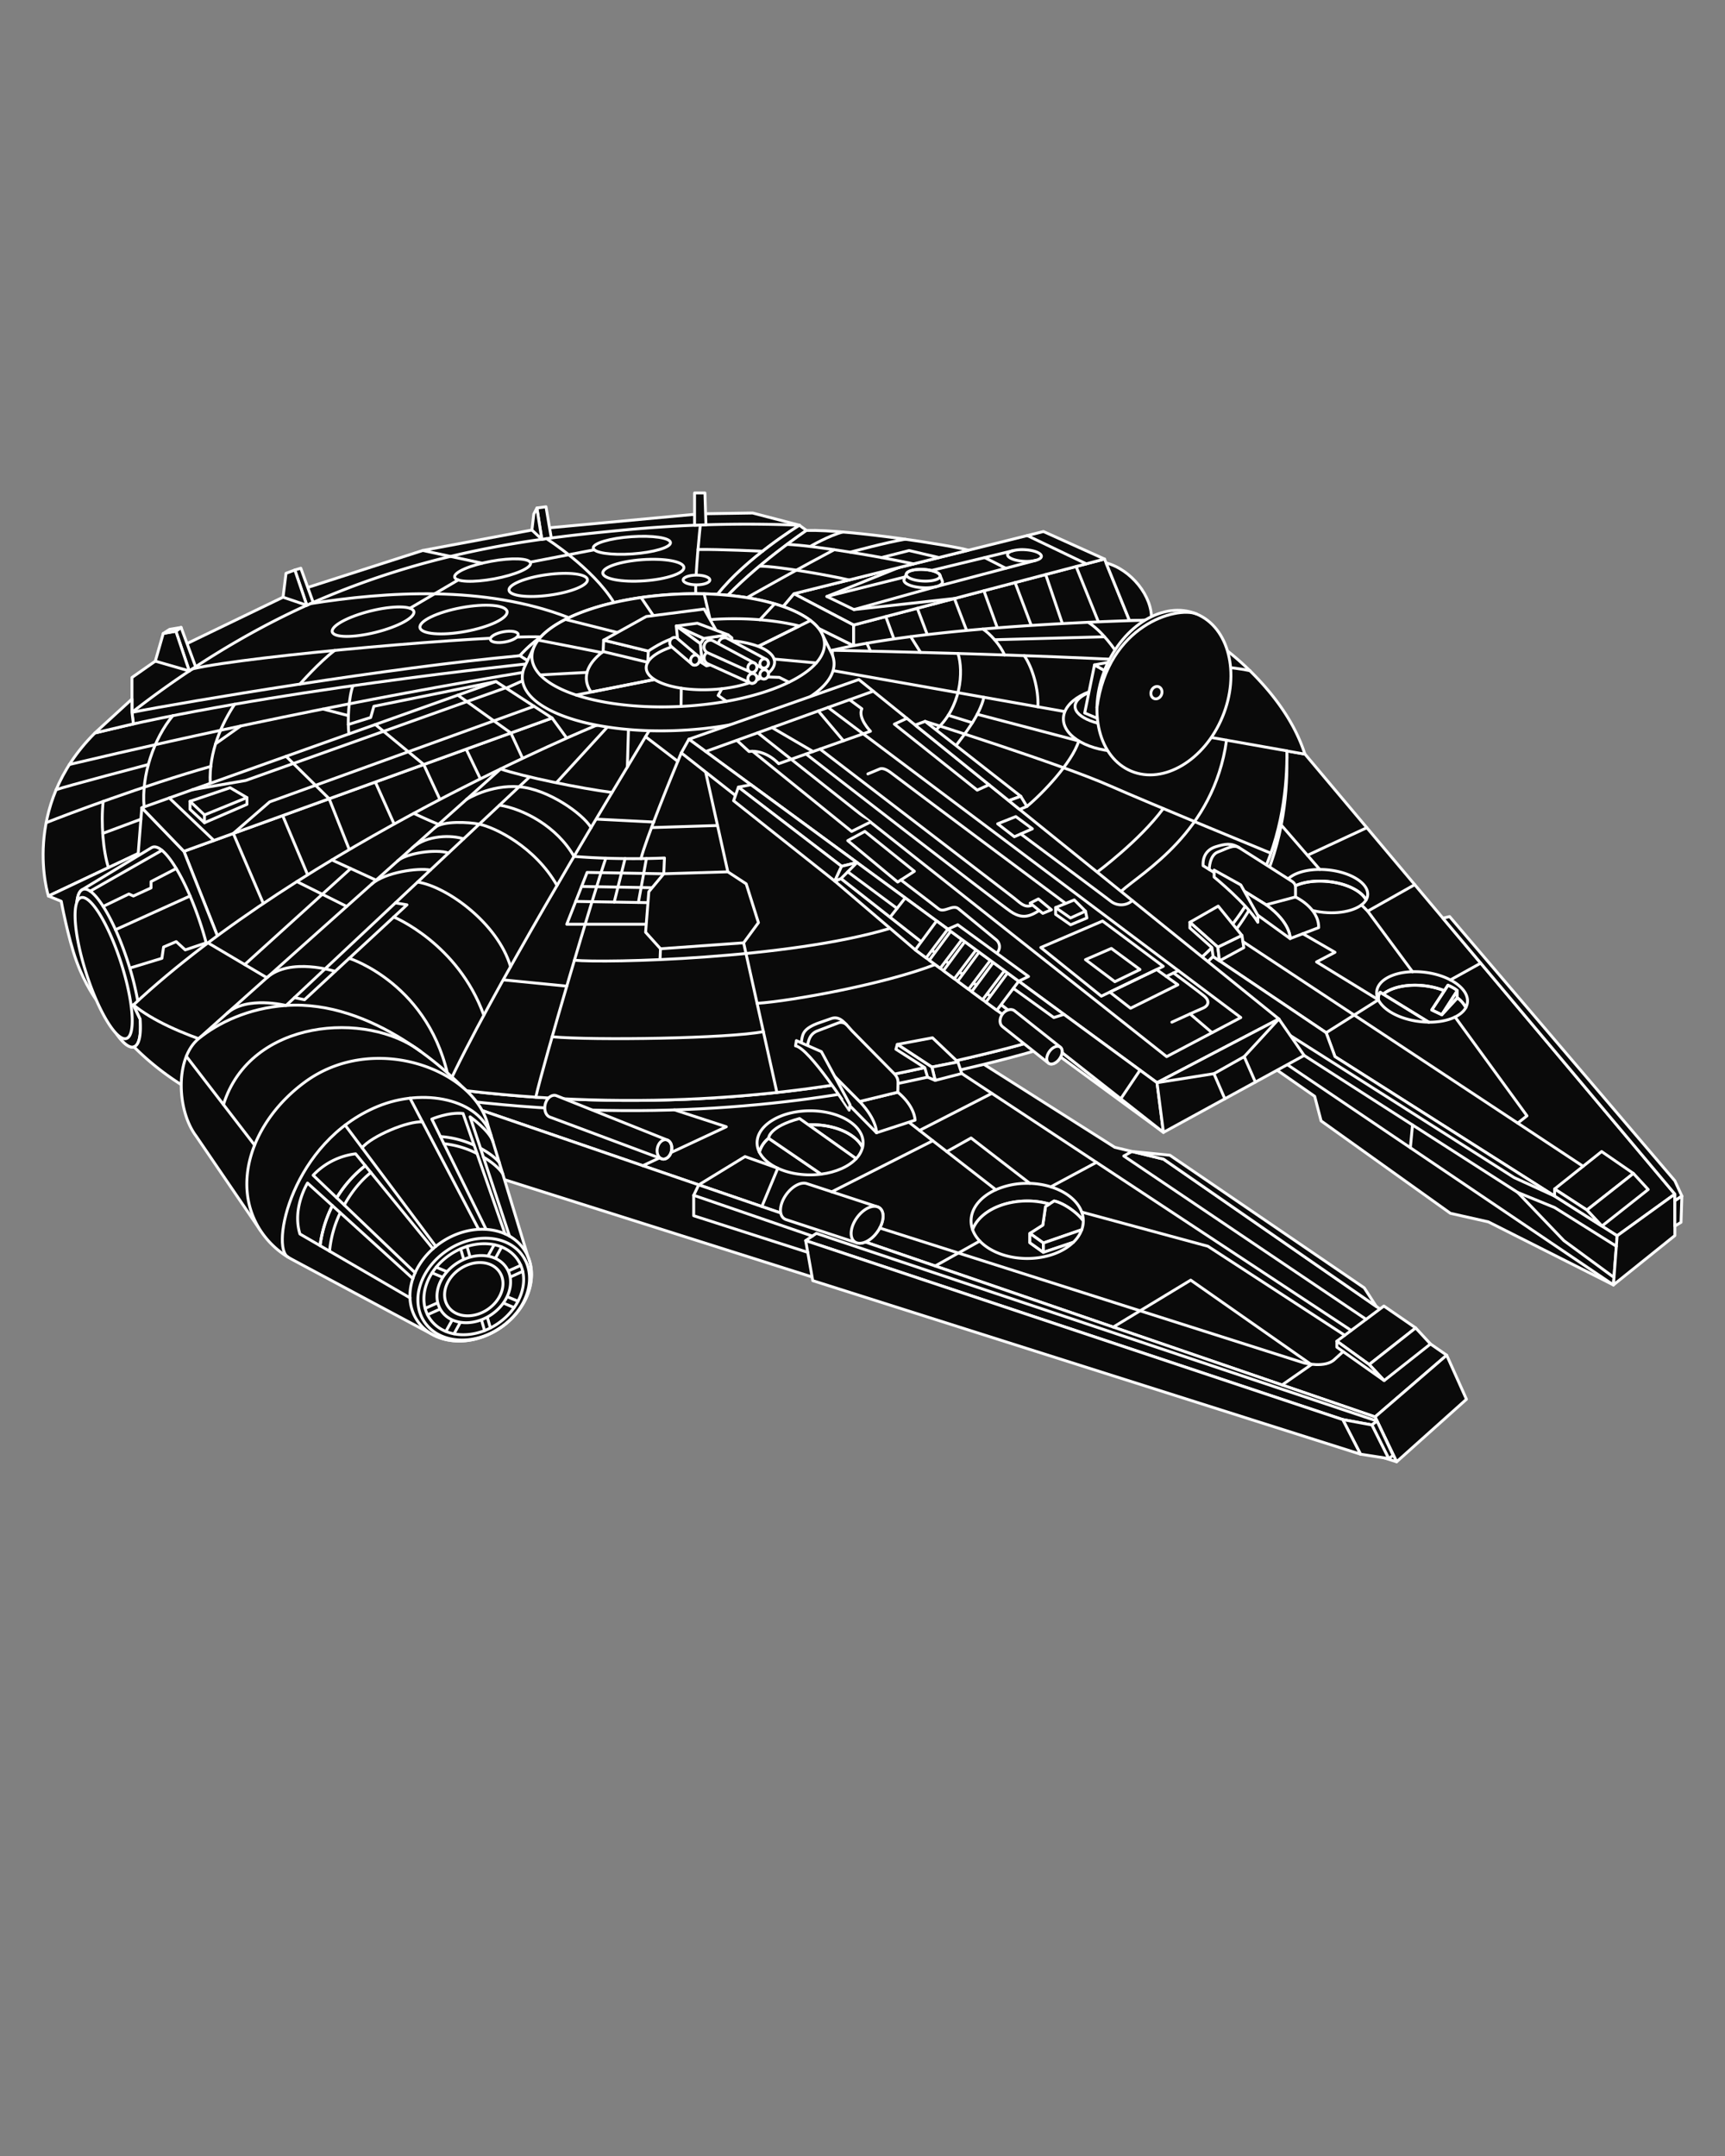 <svg id="Layer_2" data-name="Layer 2" xmlns="http://www.w3.org/2000/svg" viewBox="0 0 1200 1500"><rect x="0" y="0" width="1200" height="1500" fill="#808080" stroke="none"/><defs><style>.cls-1{fill:#0a0a0a;}.cls-1,.cls-2{stroke:#fefefe;stroke-linecap:round;stroke-linejoin:round;stroke-width:2px;}.cls-2{fill:none;}</style></defs><title>Artboard 1 copy 5</title><polygon class="cls-1" points="556.19 365.43 523.57 356.92 487.13 357.48 374.4 367.94 294.1 382.99 204.73 411.71 115.24 454.93 91.81 471.35 91.81 495.6 556.19 365.43"/><path class="cls-1" d="M556.19,365.43h0c-1.13.69-37,22.78-57,48.13,0,0-96.68-3.73-137.47,42.65L91.82,495.6c52.6-41,100.11-65.73,134.25-80,82-34.25,153-41.57,208-46.84A896.39,896.39,0,0,1,556.19,365.43Z"/><path class="cls-1" d="M501.54,419.24,369.92,461.52l-8.27-5.3c40.79-46.38,137.47-42.65,137.47-42.65Z"/><ellipse class="cls-1" cx="259.5" cy="432.54" rx="29.25" ry="7.64" transform="translate(-97.04 75.74) rotate(-14.02)"/><ellipse class="cls-1" cx="322.43" cy="431.06" rx="30.81" ry="8.4" transform="translate(-73.14 65.96) rotate(-10.5)"/><ellipse class="cls-1" cx="381.38" cy="406.94" rx="27.54" ry="7.2" transform="translate(-51.46 55.23) rotate(-7.76)"/><ellipse class="cls-1" cx="446.46" cy="395.76" rx="28.21" ry="7.37" transform="matrix(1, -0.07, 0.07, 1, -26.62, 32.24)"/><ellipse class="cls-1" cx="342.66" cy="396.64" rx="26.86" ry="6.2" transform="translate(-66.53 69.07) rotate(-10.5)"/><ellipse class="cls-1" cx="439.55" cy="379.42" rx="26.93" ry="6" transform="translate(-25.5 31.72) rotate(-4.02)"/><path class="cls-1" d="M561,369.05s-35.69,24-59.48,50.19l-2.42-5.67c20-25.35,55.92-47.44,57-48.13h0Z"/><path class="cls-1" d="M91.82,495.6c36.33-7.18,180.35-31.38,269.83-39.38l8.26,5.3L92.8,503.64Z"/><polygon class="cls-1" points="131.66 466.8 122.35 439.17 125.98 436.52 136.08 463.88 131.66 466.8"/><polygon class="cls-1" points="122.35 439.17 113.57 440.71 108.04 459.98 131.66 466.8 122.35 439.17"/><polygon class="cls-1" points="113.57 440.71 118.03 437.85 125.98 436.52 122.35 439.17 113.57 440.71"/><polygon class="cls-1" points="213.44 421.11 205.09 396.58 209.26 395.33 217.87 419.13 213.44 421.11"/><polygon class="cls-1" points="205.09 396.58 198.96 398.88 196.9 415.49 213.44 421.11 205.09 396.58"/><path class="cls-2" d="M133.82,465.37c39.28-9.15,207.44-23.64,242.41-22.25"/><ellipse class="cls-1" cx="350.79" cy="443.12" rx="9.83" ry="3.59" transform="translate(-74.86 71.33) rotate(-10.5)"/><polygon class="cls-1" points="376.91 375.22 373.49 353.44 379.82 352.58 383.52 374.32 376.91 375.22"/><polygon class="cls-1" points="376.91 375.22 370.03 368.76 371.33 357.62 373.49 353.44 376.91 375.22"/><polygon class="cls-1" points="483.18 365.43 483.18 342.98 490.39 342.98 491.09 365.14 483.18 365.43"/><path class="cls-2" d="M380.16,374.77s32.13,20.3,46.92,44.47"/><path class="cls-2" d="M487.18,365.28s-3.76,35.49-3.16,47.79"/><path class="cls-2" d="M215.82,420c52.63-8.33,121.1-13.1,179.87,9.74"/><ellipse class="cls-1" cx="484.52" cy="403.51" rx="9.27" ry="3.38"/><path class="cls-1" d="M485.57,382.28c14.88-.18,44.91,1.24,44.91,1.24"/><path class="cls-1" d="M232.85,452.51c-10.6,7.93-24.22,23.43-24.22,23.43"/><line class="cls-2" x1="335.42" y1="391.84" x2="294.1" y2="382.99"/><line class="cls-2" x1="285.16" y1="423.2" x2="318.74" y2="403.51"/><line class="cls-2" x1="368.8" y1="391.12" x2="413.35" y2="382.51"/><polygon class="cls-1" points="394.27 513.55 415.65 504.64 372.73 469.5 351.74 478.53 394.27 513.55"/><path class="cls-1" d="M369.91,461.52S180.07,481.13,66,510C13.89,562,33.69,623.39,33.69,623.39l62.45-29.55L372.73,469.5Z"/><path class="cls-1" d="M33.69,623.39l8.92,3.66s4.65,25.36,10.62,41.73c6.11,16.73,13.7,26.76,13.7,26.76L96.74,595l-.6-1.16Z"/><polygon class="cls-1" points="394.27 513.55 384.08 499.56 127.93 592.29 151.23 651.07 394.27 513.55"/><line class="cls-2" x1="162.3" y1="579.85" x2="184.7" y2="632.13"/><line class="cls-2" x1="196.64" y1="567.42" x2="216.36" y2="614.22"/><line class="cls-2" x1="228.98" y1="555.71" x2="245.59" y2="597.68"/><line class="cls-2" x1="261.1" y1="544.08" x2="277.1" y2="579.85"/><line class="cls-2" x1="294.77" y1="531.89" x2="308.7" y2="561.97"/><line class="cls-2" x1="324.29" y1="521.21" x2="336.33" y2="546.33"/><line class="cls-2" x1="355.38" y1="509.95" x2="364.78" y2="530.23"/><polygon class="cls-1" points="127.93 592.29 98.65 561.97 96.14 593.84 135.73 670.45 151.23 651.07 127.93 592.29"/><polygon class="cls-1" points="98.65 561.97 345.02 474.17 384.08 499.56 127.93 592.29 98.65 561.97"/><line class="cls-2" x1="117.76" y1="555.16" x2="148.79" y2="584.74"/><polyline class="cls-2" points="162.3 579.85 187.59 557.9 371.52 491.39"/><polyline class="cls-2" points="351.74 478.53 170.85 543.03 133.82 549.43"/><line class="cls-2" x1="228.98" y1="555.71" x2="199.01" y2="526.2"/><line class="cls-2" x1="294.77" y1="531.89" x2="261.1" y2="504.07"/><line class="cls-2" x1="355.38" y1="509.95" x2="318.47" y2="483.63"/><polygon class="cls-2" points="132.2 557.51 160.08 548.04 171.79 554.93 142.24 566.98 132.2 557.51"/><polyline class="cls-2" points="142.24 566.98 142.24 572.4 132.2 563.08 132.2 557.51"/><polyline class="cls-2" points="171.79 554.93 171.79 559.62 142.24 572.4"/><path class="cls-1" d="M144.73,707.88l-.23.09L93.39,728.25a1.11,1.11,0,0,1-.21.08c-7.43,2.4-21.37-20.18-31.15-50.45-9.44-29.19-11.55-54.85-5-58.8l48.37-29.31a4.71,4.71,0,0,1,.82-.38c8-2.58,23.11,21.85,33.69,54.6C150.36,676.41,152.49,704.8,144.73,707.88Z"/><path class="cls-1" d="M93.39,728.27a1.29,1.29,0,0,0-.21.07c-7.43,2.4-21.37-20.19-31.15-50.46-9.44-29.19-11.55-54.85-5-58.8a2.89,2.89,0,0,1,.76-.34c7.41-2.4,21.36,20.18,31.14,50.45a200.85,200.85,0,0,1,7.69,31.94l-3.79-2,4.66,9.73c0,.4.05.77.08,1.14C98.17,720.09,96.85,726.89,93.39,728.27Z"/><path class="cls-1" d="M97.46,708.9l-4.66-9.73,3.79,2C97,703.87,97.28,706.48,97.46,708.9Z"/><path class="cls-1" d="M138.18,722.63l-12.1,32a188.81,188.81,0,0,1-32.9-26.31,1.29,1.29,0,0,1,.21-.07c3.46-1.38,4.78-8.18,4.15-18.23l-.08-1.14-4.66-9.73,3.79,2Z"/><line class="cls-2" x1="80.34" y1="646.84" x2="132.2" y2="623.39"/><polyline class="cls-2" points="71.76 630.63 89.64 621.99 92.8 623.39 105.06 617.75 105.06 613.36 122.59 604.27"/><line class="cls-2" x1="62.71" y1="620.03" x2="112.63" y2="591.61"/><polyline class="cls-1" points="90.26 673.54 112.63 666.73 113.8 658.86 122.59 655.12 128.86 660.88 143.43 655.96"/><path class="cls-1" d="M84.13,669.65c8.66,26.8,10.42,50.27,4,52.81l-.19.07c-6.63,2.15-19.1-18-27.85-45.11-8.43-26.1-10.32-49-4.49-52.57a3.39,3.39,0,0,1,.67-.31C62.92,622.4,75.39,642.59,84.13,669.65Z"/><path class="cls-2" d="M371.68,466.51c-121.35,19.78-237.86,45.08-323.4,65.38"/><path class="cls-2" d="M163.26,489.94c-8.52,12.76-18.11,32.84-17,55.05"/><path class="cls-2" d="M245.59,477.05c-2.81,6.5-4.12,24.91-2.81,33.55"/><path class="cls-2" d="M120.24,497.9c-13.13,15.76-22,41.5-20,63.48"/><path class="cls-2" d="M146.65,533.23C101.31,546,44.86,567.2,32.12,572.4"/><path class="cls-2" d="M71.76,557.57c-1.64,14.83,0,34.72,3.7,46.06"/><path class="cls-2" d="M103.23,531.89s-58.42,15.39-64.17,17.54"/><polygon class="cls-1" points="92.8 503.64 91.81 495.6 91.81 486.34 66.03 509.95 92.8 503.64"/><line class="cls-2" x1="242.35" y1="497.9" x2="224.66" y2="493.3"/><line class="cls-2" x1="167.4" y1="505.11" x2="149.98" y2="517.46"/><polyline class="cls-2" points="345.02 474.17 260.09 491.39 257.86 499.2 242.27 504.07"/><line class="cls-2" x1="98.02" y1="569.95" x2="71.46" y2="579.85"/><polygon class="cls-1" points="593.79 449.24 579.05 456 542.99 424.07 593.79 449.24"/><polygon class="cls-1" points="768.36 388.94 785.75 431.78 593.79 449.24 593.79 434.85 768.36 388.94"/><polygon class="cls-1" points="768.36 388.94 725.89 369.8 552.28 413.07 593.79 434.85 768.36 388.94"/><polygon class="cls-1" points="593.79 434.85 593.79 449.24 542.99 424.07 552.28 413.07 593.79 434.85"/><line class="cls-2" x1="714.61" y1="372.61" x2="755.67" y2="392.28"/><path class="cls-2" d="M724.44,387.09c-.06,1.16-1.56,2.14-3.9,2.76a27.09,27.09,0,0,1-8.08.66c-6.49-.33-11.67-2.41-11.55-4.64.06-1.22,1.69-2.23,4.2-2.84a28,28,0,0,1,7.77-.59C719.38,382.78,724.55,384.86,724.44,387.09Z"/><polyline class="cls-2" points="705.11 383.03 633.63 400.39 575.23 414.99"/><line class="cls-2" x1="720.54" y1="389.85" x2="651.2" y2="408.16"/><path class="cls-1" d="M655.64,405c-.07,1.33-1.78,2.44-4.44,3.14a31.25,31.25,0,0,1-9.2.76c-7.41-.38-13.3-2.75-13.16-5.3a1.69,1.69,0,0,1,.12-.54l1.63-3.94c.8-2,5.84-3.26,11.85-2.94s10.66,2,11.44,4l1.63,4.07A1.93,1.93,0,0,1,655.64,405Z"/><path class="cls-2" d="M653.89,400.2a1.6,1.6,0,0,1,.11.64c-.12,2.23-5.48,3.77-12,3.43s-11.67-2.42-11.55-4.65a1.67,1.67,0,0,1,.11-.48c.81-2,5.85-3.26,11.86-2.94S653.1,398.23,653.89,400.2Z"/><line class="cls-2" x1="684.98" y1="387.92" x2="699.66" y2="395.36"/><polyline class="cls-2" points="624.98 394.95 575.23 414.99 594.04 424.11 663.94 416.4 673.7 441.97"/><line class="cls-2" x1="651.2" y1="408.16" x2="594.04" y2="424.11"/><line class="cls-2" x1="616.19" y1="428.96" x2="622.62" y2="446.62"/><line class="cls-2" x1="638.12" y1="423.19" x2="646.17" y2="444.48"/><line class="cls-2" x1="684.44" y1="411.01" x2="694.97" y2="440.04"/><line class="cls-2" x1="706.14" y1="405.3" x2="718.43" y2="437.9"/><line class="cls-2" x1="727.43" y1="399.71" x2="739.76" y2="435.96"/><line class="cls-2" x1="748.62" y1="394.13" x2="764.55" y2="433.71"/><path class="cls-1" d="M769.46,391.64c17.4,4.55,32.46,23.33,31.53,39.68l-15.24.46Z"/><path class="cls-1" d="M543,424.07l-41.45-4.83C525.33,393,561,369.05,561,369.05c30.67-.74,103.05,10.78,112.68,13.75L552.28,413.07Z"/><path class="cls-2" d="M528.36,393.88c13.7.08,50.81,6.91,62.28,9.63"/><path class="cls-2" d="M547.52,378.73c20,.92,64.09,8.44,88,13.6"/><path class="cls-1" d="M580.35,382.44c-18.4,9.66-56.47,30.78-68.76,38"/><path class="cls-1" d="M586.32,370.13c-9.69,2.48-22.72,10.05-22.72,10.05"/><path class="cls-1" d="M629.73,375.16c-13.54,2.26-38.23,9-38.23,9"/><polyline class="cls-2" points="613.18 387.92 632.4 383.03 653.18 387.92"/><polygon class="cls-1" points="907.77 524.62 1165.12 830.77 1124.97 859.77 928.68 735.14 922.55 718.49 843.89 665.49 895.23 522.4 907.77 524.62"/><polygon class="cls-1" points="684.44 740.49 775.52 798.24 809.35 806.42 1006.38 942.85 956.57 985.79 310.83 764.23 684.44 740.49"/><path class="cls-1" d="M871.81,628.17C827.07,709,731.32,731,630.91,752.52c-69.64,15-180.43,30.06-320.08,11.71v-7.07c139.65,18.35,250.44,3.24,320.08-11.71,100.41-21.54,196.16-43.55,240.9-124.35,19.09-34.48,23.18-69.36,23.42-94v2.36C895.46,554.24,892.15,591.42,871.81,628.17Z"/><path class="cls-1" d="M895.23,527.11V522.4Q895.25,524.68,895.23,527.11Z"/><path class="cls-1" d="M579.05,466.51V452.42C661,432.9,818.55,431,818.55,431a186.69,186.69,0,0,1,51,35.69c19.58,19.29,32.06,38.9,38.19,58l-12.54-2.22"/><path class="cls-1" d="M895.23,522.4v4.71c-.24,24.63-4.33,59.51-23.42,94-44.74,80.8-140.49,102.81-240.9,124.35-69.64,14.95-180.43,30.06-320.08,11.71,0,0-165.62-15-218-58C211.57,588.2,414,505,414,505l165.06-38.51Z"/><polygon class="cls-1" points="1122.37 893.97 1035.38 850.1 1008.98 844.15 919.02 779.84 914.56 762.74 888.45 744.56 840.29 669.03 843.89 665.49 922.55 718.49 928.68 735.14 1124.97 859.77 1122.37 893.97"/><polygon class="cls-1" points="929.99 933.1 962.7 908.65 984.82 923.89 952.48 949.36 929.99 933.1"/><polygon class="cls-1" points="995.11 935.05 984.82 923.89 952.48 949.36 962.89 960.51 995.11 935.05"/><polygon class="cls-1" points="929.99 933.1 929.99 937.28 962.89 960.51 952.48 949.36 929.99 933.1"/><polygon class="cls-1" points="1081.46 827.22 1114.17 801.17 1136.29 816.41 1103.95 841.87 1081.46 827.22"/><polygon class="cls-1" points="1146.58 827.57 1136.29 816.41 1103.95 841.87 1114.36 853.03 1146.58 827.57"/><polygon class="cls-1" points="1081.46 827.22 1081.46 832.14 1114.36 853.03 1103.95 841.87 1081.46 827.22"/><polygon class="cls-1" points="1006.38 942.85 1020.14 973.52 971.56 1017.02 956.57 985.79 1006.38 942.85"/><polygon class="cls-1" points="1124.97 859.77 1122.37 893.97 1165.12 859.63 1165.12 830.77 1124.97 859.77"/><line class="cls-2" x1="895.52" y1="740.69" x2="1122.37" y2="893.97"/><polygon class="cls-1" points="787.42 801.12 813.81 803.72 949.04 896.01 957.4 908.94 809.35 806.42 787.42 801.12"/><polyline class="cls-2" points="897.65 720.48 1053.32 819.29 1081.46 832.14"/><polyline class="cls-2" points="907.22 734.3 1055.83 829.65 1081.46 840.12 1124.42 867.06"/><line class="cls-2" x1="982.63" y1="782.69" x2="981.12" y2="798.53"/><polyline class="cls-2" points="1055.83 829.65 1087.89 863.14 1122.77 888.76"/><path class="cls-1" d="M753.59,849.43c-4.37-6-13.75-12.48-20.27-13.85L730,837.71a55.27,55.27,0,0,0-15.43-2.13c-18.41,0-33.83,8.53-37.95,20a18,18,0,0,1-1.09-6.14c0-9,6.84-17,17.24-21.69a53.36,53.36,0,0,1,21.8-4.45q.93,0,1.86,0C737.12,824,753.59,835.41,753.59,849.43Z"/><path class="cls-1" d="M753.59,849.43a18,18,0,0,1-1.09,6.14l-26.7,9.21-9.38-6.69,9-5.76,1.86-12.91,2.7-1.71,3.33-2.13C739.84,837,749.22,843.41,753.59,849.43Z"/><path class="cls-2" d="M600.41,795.1a13,13,0,0,1-.38,3.17c-4.61-9.12-18.65-15.76-35.25-15.76-18.58,0-34,8.31-36.5,19.13a14.24,14.24,0,0,1-1.61-6.54c0-12.31,16.5-22.29,36.87-22.29S600.41,782.79,600.41,795.1Z"/><path class="cls-2" d="M571.23,816.91a60.11,60.11,0,0,1-7.69.49c-16.61,0-30.65-6.64-35.26-15.76a18.58,18.58,0,0,1,6.39-9.7Z"/><path class="cls-2" d="M600,798.27a17.28,17.28,0,0,1-4.46,7.87l-33.25-23.57c.8-.05,1.63-.06,2.46-.06C581.38,782.51,595.42,789.15,600,798.27Z"/><path class="cls-1" d="M752.5,855.57a23.07,23.07,0,0,1-5.87,8.76l-20.83,7v-6.51Z"/><path class="cls-1" d="M746.63,864.33c-7,6.79-18.78,11.24-32.07,11.24-18.41,0-33.83-8.53-37.95-20,4.12-11.46,19.54-20,37.95-20A55.27,55.27,0,0,1,730,837.71l-2.7,1.71-1.86,12.91-9,5.76v6.51l9.38,6.69Z"/><path class="cls-2" d="M1020.81,697.56a9.76,9.76,0,0,1-1.1,3.4,19.46,19.46,0,0,0-6-6.81v-4.88c-1.26-1.53-6.41-3.85-6.41-3.85l-2.51,3.82a55.92,55.92,0,0,0-13.37-3.37c-12.23-1.52-23.3.91-29.22,5.76l-2-1.25c-1.67,2-1.34,5.21-1.34,5.21a10.29,10.29,0,0,1-1.1-6c1.19-9.43,16.26-15.3,33.68-13.11S1022,688.13,1020.81,697.56Z"/><path class="cls-2" d="M1019.71,701c-3.34,6.26-13.5,10.26-25.78,10.18h0l-31.71-19.51c5.92-4.85,17-7.28,29.22-5.76a55.92,55.92,0,0,1,13.37,3.37L996,702.65l7,3.34,10.74-11.67v-.17A19.46,19.46,0,0,1,1019.71,701Z"/><path class="cls-2" d="M951.41,622.83a8,8,0,0,1-1.06,3.24c-3.29-6.24-13.79-11.53-26.64-12.79-13.84-1.34-25.91,2.43-29.51,8.72a8.33,8.33,0,0,1-1.07-4.86c.8-8.17,14.5-13.53,30.58-11.95S952.21,614.65,951.41,622.83Z"/><path class="cls-2" d="M950.35,626.07c-3.61,6.29-15.68,10.06-29.52,8.71C908,633.52,897.49,628.24,894.2,622c3.6-6.29,15.67-10.06,29.51-8.72C936.56,614.54,947.06,619.83,950.35,626.07Z"/><polygon class="cls-1" points="1165.12 835.44 1170 832.14 1165.12 821.52 1008.43 637.69 1003.79 638.84 1165.12 830.77 1165.12 835.44"/><polygon class="cls-1" points="956.57 985.79 971.56 1017.02 330.63 814.32 310.83 764.23 956.57 985.79"/><polygon class="cls-1" points="957.95 988.67 954.34 991.37 934.08 987.65 560.46 863.14 567.9 858.09 957.95 988.67"/><polygon class="cls-1" points="957.95 988.67 969.11 1012.56 966.05 1014.79 954.34 991.37 957.95 988.67"/><polygon class="cls-1" points="934.08 987.65 946.44 1011.72 966.05 1014.79 954.34 991.37 934.08 987.65"/><polygon class="cls-1" points="946.44 1011.72 565.39 890.99 560.46 863.14 934.08 987.65 946.44 1011.72"/><polygon class="cls-1" points="847.22 659 827.74 641.66 847.44 630.41 863.98 650.86 847.22 659"/><polygon class="cls-1" points="848.33 668.49 843.89 665.49 843.05 659.26 827.74 645.64 827.74 641.66 847.22 659 848.33 668.49"/><polygon class="cls-1" points="847.22 659 863.98 650.86 865.25 659.3 848.33 668.49 847.22 659"/><path class="cls-1" d="M897.46,653s.83-10.82-16.73-23.53L864.36,619.3l-27.41-17c-.41-6.26,2.48-11.28,8.9-13.23s10.62-2.79,16.2.7,33.47,21.32,35.42,22.57,3.75,2.19,3.76,5.17v6.58s16.3,7.55,16.11,21.3Z"/><path class="cls-1" d="M897.46,653l-31.25-22.61-1.85-11.11,16.37,10.19C898.29,642.2,897.46,653,897.46,653Z"/><path class="cls-1" d="M844.62,610.23s22.59,18.39,30.39,31.43v-4.81l-11.85-21.19-18.54-10.31Z"/><line class="cls-2" x1="901.23" y1="624.06" x2="880.73" y2="629.49"/><path class="cls-2" d="M841.2,604.91s.12-10,6.07-12.16,10.85-5.49,14.78-3"/><line class="cls-2" x1="603.03" y1="758.04" x2="692.76" y2="827.74"/><polyline class="cls-2" points="658.61 801.21 675.52 791.74 716.42 823.32"/><line class="cls-2" x1="665.94" y1="744.83" x2="939.96" y2="925.64"/><line class="cls-2" x1="1101.28" y1="811.43" x2="864.62" y2="655.07"/><polyline class="cls-2" points="469.2 772.18 505.26 783.93 447.16 811.01"/><path class="cls-1" d="M595.57,806.14c-5.12,5.44-13.91,9.43-24.33,10.77h0l-36.56-25c0-.15.1-7.93,21.52-13.72l6.13,4.35Z"/><polygon class="cls-1" points="725.8 864.78 725.8 871.29 716.42 864.6 716.42 858.09 725.8 864.78"/><path class="cls-2" d="M993.92,711.14a61,61,0,0,1-6.78-.46c-13.71-1.72-24.78-7.93-28.29-15.09,0,0-.33-3.25,1.34-5.21l2,1.25Z"/><line class="cls-2" x1="993.93" y1="711.14" x2="993.92" y2="711.14"/><path class="cls-2" d="M1013.72,689.27l-2.17,3.37L1003,706l-7-3.34,8.78-13.41,2.51-3.82S1012.46,687.74,1013.72,689.27Z"/><polygon class="cls-2" points="1013.72 689.26 1013.72 694.32 1002.98 705.99 1011.55 692.64 1013.72 689.26"/><polyline class="cls-2" points="787.42 801.12 781.75 804.28 950.33 917.9"/><path class="cls-1" d="M624.53,759.88c12.05,9.92,12.05,19.45,12.05,19.45l-26.86,8.78L598,766.35Z"/><path class="cls-1" d="M598,766.35c12.13,12.75,11.76,21.76,11.76,21.76l-26.38-26.72L579,747.2Z"/><path class="cls-1" d="M557.4,725.46c.89-5.4.55-9.23,11.13-13.41,0,0,3.89-1.34,9.9-3.46s9.9,3.9,14.14,8.46c0,0,25.33,25.78,29,29.43s3.11,5.85,3.11,8.55l-.11,4.85L598,766.35Z"/><path class="cls-2" d="M561.41,729.47c.86-5.18,1.63-9.85,7-12.15l15-5.74a5.85,5.85,0,0,1,5.33,1.18"/><path class="cls-1" d="M554,724l17.4,7.67,19.91,36.92-.63,3.81S563,729.24,553.41,727.65Z"/><polygon class="cls-1" points="648.7 722.03 666.35 738.84 648.29 742.41 624.22 726.63 648.7 722.03"/><polygon class="cls-1" points="648.29 742.41 650.55 751.66 669.06 746.89 666.35 738.84 648.29 742.41"/><polygon class="cls-1" points="624.22 726.63 623.24 729.99 643.3 742.78 645.28 749.42 650.55 751.66 648.29 742.41 624.22 726.63"/><path class="cls-1" d="M610.17,857.25C606,863,600,866,596.05,864.68L546.9,848.55a6,6,0,0,1-1.49-.76c-3.84-2.82-3.08-10.38,1.68-16.9,4.21-5.73,10.14-8.73,14.12-7.43l49.15,16.14a5.47,5.47,0,0,1,1.48.76C615.69,843.18,614.93,850.73,610.17,857.25Z"/><path class="cls-1" d="M610.36,839.6a5.19,5.19,0,0,1,1.48.76c3.85,2.82,3.1,10.38-1.67,16.89C606,863,600,866,596.05,864.68a5.38,5.38,0,0,1-1.49-.76c-3.84-2.82-3.09-10.38,1.68-16.89C600.44,841.29,606.38,838.29,610.36,839.6Z"/><path class="cls-2" d="M612,854.36l295.24,93.9s14.83,3.86,21.25-2.57l5.88-5.33"/><polyline class="cls-2" points="529.99 839.43 541.07 812.78 518.27 804.67 486.06 824.36 482.58 831.61 482.58 845.83 561.9 871.29"/><line class="cls-2" x1="482.58" y1="831.61" x2="565.12" y2="859.98"/><polyline class="cls-2" points="774.42 923.29 828.31 890.63 912.24 949.41 891.85 963.59"/><polyline class="cls-2" points="752.5 843.28 840.29 867.06 935.46 929"/><path class="cls-1" d="M467.11,800.78c-.81,3.68-3.67,6.18-6.36,5.57a2.77,2.77,0,0,1-.49-.15l-77.71-29c-2.72-1-4.19-4.75-3.31-8.7.94-4.2,4.19-7,7.26-6.37a4.25,4.25,0,0,1,.66.21l77.14,30.86C466.63,794.13,467.88,797.36,467.11,800.78Z"/><path class="cls-2" d="M464.29,793.2c2.33.93,3.58,4.16,2.82,7.58-.82,3.68-3.67,6.18-6.37,5.58a4.58,4.58,0,0,1-.49-.15c-2.38-.89-3.67-4.16-2.9-7.61.82-3.68,3.67-6.18,6.37-5.58A2.7,2.7,0,0,1,464.29,793.2Z"/><line class="cls-2" x1="578.63" y1="829.18" x2="648.89" y2="793.66"/><line class="cls-2" x1="639.65" y1="786.48" x2="689.98" y2="760.7"/><line class="cls-2" x1="730.99" y1="825.71" x2="762.73" y2="808.7"/><line class="cls-2" x1="681.59" y1="863.43" x2="650.55" y2="880.79"/><polyline class="cls-2" points="1055.83 781.39 1062.24 776.31 1012.19 707.53"/><polyline class="cls-2" points="922.55 718.49 958.85 695.59 915.86 669.24 928.68 662.55 906.29 649.61"/><line class="cls-2" x1="1008.95" y1="681.79" x2="1030.05" y2="670.09"/><polyline class="cls-2" points="982.63 676.1 951.45 633.93 984.16 615.49"/><path class="cls-2" d="M287.87,565.86a321.56,321.56,0,0,0,68.69,24c46.47,10.23,105.67,7.07,105.67,7.07l-3.08,70.69"/><path class="cls-2" d="M473.94,523.79c-6.23,14.78-25,61-28,73.58"/><line class="cls-2" x1="425.78" y1="502.27" x2="387.01" y2="544.61"/><path class="cls-2" d="M421.43,597.09c-8.37,24.2-43.3,142.33-48.7,166.25"/><line class="cls-2" x1="350.38" y1="681.76" x2="394.27" y2="686.1"/><line class="cls-2" x1="490.88" y1="537.13" x2="540.46" y2="760.07"/><path class="cls-2" d="M384.08,721.32c28.61,2.65,122.93,1.21,147-3.59"/><path class="cls-2" d="M399.58,668.06c20.92,2.11,148.67-.79,219.62-22.18"/><path class="cls-2" d="M526.67,698.05c23.57-1.48,88.83-13.39,123.88-27"/><line class="cls-2" x1="414.82" y1="569.89" x2="454.82" y2="571.93"/><line class="cls-2" x1="453.38" y1="575.78" x2="499.16" y2="574.34"/><path class="cls-1" d="M425.78,551.34S338.71,695.45,310.83,757.16L138.18,722.63,348.24,535C363.72,540.29,404.14,548.61,425.78,551.34Z"/><line class="cls-2" x1="199.01" y1="699.55" x2="368.43" y2="540.5"/><line class="cls-1" x1="425.78" y1="551.34" x2="460.04" y2="494.28"/><line class="cls-1" x1="471.49" y1="529.68" x2="449.07" y2="512.55"/><line class="cls-1" x1="437.42" y1="499.56" x2="436.42" y2="533.62"/><line class="cls-1" x1="206.52" y1="613.35" x2="241.17" y2="630.63"/><line class="cls-1" x1="261.61" y1="612.36" x2="230.89" y2="598.29"/><path class="cls-2" d="M324.53,556.15s16.4-10.36,36.57-8.76,44.27,18.76,50.07,28.39"/><path class="cls-2" d="M322.46,583.66c-7.82-2.71-25.41-2.95-35.76,6.29"/><path class="cls-2" d="M312,593.47c-8.74-3-29.45.17-35.41,5.49"/><path class="cls-2" d="M299.38,605.32c-8.62-1.69-31.68,1.6-40.83,9.78"/><path class="cls-2" d="M302.56,575.78c5.41-4.83,23.69-3.84,30.83-2.38,10.88,2.22,38.74,15.68,54.1,42.66"/><path class="cls-2" d="M347.49,560.17c16.8,2.7,40,14.89,51.81,35.7"/><polyline class="cls-2" points="460.04 643.03 394.27 643.03 408.42 606.97 461.75 607.92"/><line class="cls-2" x1="404.58" y1="616.75" x2="461.33" y2="617.75"/><line class="cls-2" x1="400.5" y1="627.15" x2="460.87" y2="628.17"/><line class="cls-2" x1="427.28" y1="627.6" x2="434.82" y2="597.37"/><line class="cls-2" x1="444.1" y1="627.88" x2="449.68" y2="597.32"/><path class="cls-2" d="M290.5,613.67c20.33,3.08,55.76,28.6,64.67,58.86"/><polyline class="cls-2" points="275.05 628.16 283.1 629.51 211.85 695.54 204.82 694.09"/><path class="cls-2" d="M273.93,638s44.61,18.3,62.64,68.31"/><path class="cls-2" d="M242.94,666.73s57,17.94,69.68,86.53"/><path class="cls-1" d="M331.57,766.74c-18.95-21.89-72.88-71.2-132.56-67.19-26.33,1.77-47.51,12.25-60.83,23.08-16.39,13.34-15.35,49.93-1.61,68l44.71,65.6Z"/><path class="cls-1" d="M347.29,924.35c-15.25,10-33.2,11.19-46,4.37L203.5,876.41a60.48,60.48,0,0,1-22.22-20.19c-21.07-32.13-5.86-76.44,30.85-103.41,47.77-35.08,117.85-9,127.37,30.28l27.71,91C374.3,890.48,366.14,912,347.29,924.35Z"/><path class="cls-2" d="M364.79,869.66a30.61,30.61,0,0,1,2.41,4.46c7.1,16.36-1.07,37.88-19.91,50.23-15.25,10-33.21,11.18-46,4.36a30.24,30.24,0,0,1-11.17-10.13c-10.94-16.7-3.11-41.18,17.5-54.69S353.85,853,364.79,869.66Z"/><path class="cls-2" d="M364,874.34a26.15,26.15,0,0,1,2.17,4c6.35,14.81-1.33,34.45-18.73,45.85-14.07,9.23-30.56,10.47-42.19,4.39a27,27,0,0,1-10.16-9.11c-9.88-15.08-2.47-37.42,16.56-49.89S354.16,859.26,364,874.34Z"/><path class="cls-2" d="M360.36,876.75a23.17,23.17,0,0,1,1.93,3.6c5.68,13.23-1.18,30.77-16.72,41-12.57,8.24-27.3,9.35-37.68,3.92a24.17,24.17,0,0,1-9.08-8.14c-8.83-13.47-2.2-33.42,14.79-44.56S351.53,863.28,360.36,876.75Z"/><line class="cls-2" x1="320.45" y1="868.82" x2="337.09" y2="925.69"/><line class="cls-2" x1="324.87" y1="867.16" x2="341.14" y2="923.87"/><line class="cls-2" x1="362.29" y1="880.35" x2="295.77" y2="910.3"/><line class="cls-2" x1="363.64" y1="884.53" x2="297.44" y2="914.7"/><line class="cls-2" x1="343.82" y1="865.98" x2="310.18" y2="926.29"/><line class="cls-2" x1="348.96" y1="867.53" x2="315.87" y2="927.96"/><line class="cls-2" x1="303.42" y1="881.63" x2="360.34" y2="905.3"/><line class="cls-2" x1="300.56" y1="885.55" x2="357.63" y2="909.74"/><path class="cls-1" d="M352.3,882a16.66,16.66,0,0,1,1.43,2.66c4.19,9.76-.87,22.72-12.34,30.23-9.28,6.09-20.16,6.91-27.82,2.9a17.68,17.68,0,0,1-6.7-6c-6.52-9.95-1.63-24.67,10.92-32.9S345.79,872.09,352.3,882Z"/><path class="cls-2" d="M347.6,885.11a13.9,13.9,0,0,1,1.14,2.11c3.32,7.74-.7,18-9.8,24-7.36,4.82-16,5.47-22.06,2.29a14.05,14.05,0,0,1-5.31-4.76c-5.17-7.89-1.29-19.57,8.66-26.09S342.43,877.22,347.6,885.11Z"/><path class="cls-2" d="M341.78,790.59c-8-26.27-47.39-33.9-79.09-20.79C202.93,794.52,188,868,200.44,874.66"/><line class="cls-2" x1="285.22" y1="764.03" x2="333.01" y2="855.32"/><line class="cls-2" x1="303.18" y1="867.16" x2="240.1" y2="782.79"/><path class="cls-2" d="M251.88,798.55c6.53-8.07,32-18.8,42-18"/><path class="cls-2" d="M258,815.75c-6.92,5.48-13.43,13.46-18.51,22.61l-5.23-5A83.79,83.79,0,0,1,254.11,811h0Z"/><line class="cls-2" x1="288.8" y1="885.55" x2="239.48" y2="838.36"/><path class="cls-2" d="M254.11,811a83.79,83.79,0,0,0-19.86,22.36l-16.41-15.69a48.56,48.56,0,0,1,29.55-14.92Z"/><line class="cls-2" x1="301.23" y1="868.82" x2="257.99" y2="815.75"/><path class="cls-2" d="M231.22,838.78a87.23,87.23,0,0,0-8.57,27.86l-14-8.12c-5.58-18,5.29-35.42,5.29-35.42Z"/><line class="cls-2" x1="285.25" y1="902.99" x2="229.26" y2="870.48"/><path class="cls-2" d="M236.71,843.75a78.22,78.22,0,0,0-7.45,26.73l-6.61-3.84a87.23,87.23,0,0,1,8.57-27.86Z"/><line class="cls-2" x1="287.23" y1="889.59" x2="236.71" y2="843.75"/><path class="cls-2" d="M338.17,855.32l-29.35-59.59-2.44-5h0l-6-12.15s11.72-5,21.76-3.89l7.67,22,2.06,5.89,19.46,55.82"/><path class="cls-2" d="M354.43,860l-18.17-55-2-6.14L327,777s13.57,9.67,15.87,17.18"/><path class="cls-2" d="M308.82,795.73a64.74,64.74,0,0,1,23.06,6.88"/><path class="cls-2" d="M336.26,805c6,3.54,10.85,7.66,13.4,11.47"/><path class="cls-2" d="M306.37,790.75h0a67.23,67.23,0,0,1,23.44,6"/><path class="cls-2" d="M334.24,798.87c5.58,3,10.22,6.45,13.05,9.83"/><line class="cls-2" x1="129.63" y1="734.93" x2="177.12" y2="796.72"/><path class="cls-2" d="M155.45,768.53c18.57-59.88,99.9-65.46,137.21-37"/><path class="cls-2" d="M233.13,675.82s-31.3-10.05-47.47,4.4l-41-24.26"/><path class="cls-2" d="M199,699.55s-27.3-6.87-41,5.4"/><polygon class="cls-1" points="461.75 607.92 506.32 606.56 519.11 614.94 527.61 641.92 517.31 655.95 459.48 660.09 449.12 648.6 451.35 620.4 461.75 607.92"/><line class="cls-2" x1="243.96" y1="604.27" x2="170.24" y2="671.09"/><line class="cls-2" x1="891.3" y1="574" x2="918.09" y2="604.91"/><line class="cls-2" x1="909.54" y1="595.05" x2="950.85" y2="575.86"/><line class="cls-2" x1="951.45" y1="633.93" x2="947.11" y2="629.6"/><path class="cls-2" d="M779.85,620.18c15-13.58,64.51-41.06,73.4-105.2"/><path class="cls-2" d="M643.55,501.87s93.68,29.45,128.63,44.88c27.75,12.25,111.91,46.86,111.91,46.86"/><path class="cls-2" d="M665.07,518.73c5-6.74,16.58-21,19.37-33.59"/><path class="cls-2" d="M579.05,452.42s249.63,4.92,290.53,14.22"/><path class="cls-2" d="M666.43,454.65c4.07,12.73,2.09,37.42-15.32,53.14"/><path class="cls-2" d="M683.67,437.64c4.68,2.79,12.33,11.19,15.1,18.05"/><path class="cls-2" d="M712.52,456.17c5.94,8.61,10.07,23.58,9.49,35.61"/><path class="cls-2" d="M756.92,432.93c8.94,5.45,18.89,18.45,22.93,26.08"/><line class="cls-2" x1="691.89" y1="445.09" x2="768.39" y2="443.04"/><line class="cls-2" x1="633.52" y1="442.94" x2="640.4" y2="453.9"/><line class="cls-2" x1="603.03" y1="447.53" x2="605.54" y2="453.01"/><line class="cls-2" x1="659.66" y1="497.63" x2="676.4" y2="502.85"/><path class="cls-2" d="M679.83,496.94l70.64,18.57c-4.92,15.41-25.51,36.82-36.1,45.55"/><path class="cls-2" d="M809.22,562.54c-16.22,22.11-46,44.22-46,44.22"/><polygon class="cls-1" points="1170 832.14 1169.4 850.4 1165.12 853.03 1165.12 835.44 1170 832.14"/><path class="cls-1" d="M473.9,508.11C414,511.17,364.53,495,363.36,472a17.71,17.71,0,0,1,1.81-8.56l6.58-13.87c8.64-18.24,48.94-33.67,98.05-36.18,50.48-2.57,93.08,9.4,102,27.49l6.58,13.29a17.4,17.4,0,0,1,1.82,6.79C581.38,484,533.79,505.07,473.9,508.11Z"/><path class="cls-1" d="M571.82,440.9a16,16,0,0,1,1.71,6.37c1.1,21.55-43.56,41.35-99.75,44.21s-102.63-12.29-103.73-33.85a16.63,16.63,0,0,1,1.7-8c8.64-18.24,48.94-33.67,98.05-36.17C520.27,410.84,562.88,422.81,571.82,440.9Z"/><path class="cls-2" d="M556.09,435.53l-28.64,14.2-72.14,23-44.08,8.73a16.74,16.74,0,0,1-3.31-8.94,16.31,16.31,0,0,1,1.54-7.62c7.89-17.27,44.75-31.84,89.68-34.13C520.41,429.73,540.16,431.56,556.09,435.53Z"/><polyline class="cls-2" points="563.79 431.72 556.09 435.53 527.45 449.73 455.31 472.77 411.23 481.5 400.79 483.57"/><path class="cls-1" d="M538.09,457.56a7,7,0,0,1,.75,2.8c.49,9.46-19.11,18.14-43.77,19.4s-45-5.39-45.52-14.85a7.37,7.37,0,0,1,.74-3.53c3.8-8,21.48-14.78,43-15.88C515.47,444.37,534.17,449.62,538.09,457.56Z"/><line class="cls-2" x1="408.43" y1="467.81" x2="375.74" y2="469.57"/><line class="cls-2" x1="418.66" y1="454.03" x2="374.36" y2="445.35"/><line class="cls-2" x1="439.55" y1="442.6" x2="393.32" y2="430.95"/><line class="cls-2" x1="459.95" y1="436.28" x2="445.96" y2="415.72"/><line class="cls-2" x1="494.01" y1="431.13" x2="489.84" y2="413.15"/><line class="cls-2" x1="528.59" y1="431.19" x2="538.85" y2="420.11"/><line class="cls-2" x1="538.49" y1="458.53" x2="567.84" y2="461.23"/><polyline class="cls-2" points="530.78 470.89 542.15 471.28 548.82 474.67"/><polyline class="cls-2" points="502.12 479.19 499.59 483.83 505.37 487.94"/><line class="cls-2" x1="473.94" y1="478.81" x2="473.78" y2="491.48"/><polygon class="cls-1" points="450.61 460.78 419.57 453.32 419.92 445.35 451 452.97 450.61 460.78"/><path class="cls-1" d="M451,453s11.13-7.8,19.5-9.38,28.62-3.44,28.62-3.44l-9.28-16.45-40.3,5.2-29.62,16.45Z"/><polygon class="cls-1" points="506.44 441.64 489.62 444.19 487.18 447.8 488.46 461.26 491.47 463.26 509.9 458.84 509.08 443.74 506.44 441.64"/><path class="cls-1" d="M534.33,470.2a3.08,3.08,0,0,1-3.84,2.05l-.2-.07L502.2,459.51a4.32,4.32,0,0,1,3.15-8l.49.22L533,466.34A3.16,3.16,0,0,1,534.33,470.2Z"/><ellipse class="cls-1" cx="531.57" cy="469.21" rx="3.22" ry="2.92" transform="translate(-88.82 812.49) rotate(-70.39)"/><path class="cls-1" d="M526.29,473.07a3.28,3.28,0,0,1-4.08,2.19l-.22-.08-29.84-13.46a4.6,4.6,0,0,1,3.35-8.47,4.9,4.9,0,0,1,.52.24L524.89,469A3.34,3.34,0,0,1,526.29,473.07Z"/><ellipse class="cls-1" cx="523.36" cy="472.03" rx="3.43" ry="3.11" transform="translate(-96.93 806.63) rotate(-70.39)"/><path class="cls-1" d="M534.33,462.55a3.08,3.08,0,0,1-3.84,2.06l-.2-.07L502.2,451.87a4.32,4.32,0,0,1,3.15-8l.49.22L533,458.7A3.14,3.14,0,0,1,534.33,462.55Z"/><ellipse class="cls-1" cx="531.57" cy="461.57" rx="3.22" ry="2.92" transform="translate(-81.62 807.42) rotate(-70.39)"/><path class="cls-1" d="M526.29,465.43a3.28,3.28,0,0,1-4.08,2.19l-.22-.08-29.84-13.46a4.4,4.4,0,0,1-2.07-5.57,4.36,4.36,0,0,1,5.42-2.9,4.9,4.9,0,0,1,.52.24l28.87,15.49A3.33,3.33,0,0,1,526.29,465.43Z"/><ellipse class="cls-1" cx="523.36" cy="464.39" rx="3.43" ry="3.11" transform="translate(-89.73 801.55) rotate(-70.39)"/><polygon class="cls-1" points="489.62 444.19 470.45 435.55 487.18 447.8 489.62 444.19"/><polygon class="cls-1" points="506.44 441.64 485.09 433.6 470.45 435.55 489.62 444.19 506.44 441.64"/><polygon class="cls-1" points="470.45 435.55 471.79 448.75 488.46 461.26 487.18 447.8 470.45 435.55"/><path class="cls-1" d="M486.43,460.16a3.35,3.35,0,0,1-4,2.5,2.64,2.64,0,0,1-1-.54l-14.4-12.3a3.59,3.59,0,0,1-.93-3.76,3.34,3.34,0,0,1,4-2.5,2.5,2.5,0,0,1,1,.54l14.4,12.3A3.58,3.58,0,0,1,486.43,460.16Z"/><ellipse class="cls-1" cx="483.49" cy="459.26" rx="3.55" ry="3.07" transform="translate(-96.78 787.85) rotate(-73.05)"/><polygon class="cls-1" points="809.35 787.83 693.46 702.88 636.71 660.84 580.72 613.01 585.05 611.26 809.35 787.83"/><polygon class="cls-1" points="597.45 472.77 889.65 708.93 804.89 753.26 479.24 514.31 597.45 472.77"/><polygon class="cls-1" points="479.24 514.31 473.94 523.79 809.35 787.83 804.89 753.26 479.24 514.31"/><polygon class="cls-1" points="889.65 708.93 907.22 734.3 809.35 787.83 804.89 753.26 889.65 708.93"/><polygon class="cls-1" points="522.4 545.98 513.67 547.63 585.46 602.7 596.16 600.1 522.4 545.98"/><polygon class="cls-1" points="513.67 547.63 510.32 557.11 580.72 613.01 585.46 602.7 513.67 547.63"/><polygon class="cls-1" points="580.72 613.01 585.05 611.26 596.16 600.1 585.46 602.7 580.72 613.01"/><polygon class="cls-1" points="700.88 676.94 685.87 697.26 693.46 702.88 708.68 682.67 700.88 676.94"/><polygon class="cls-1" points="690.95 669.65 675.98 689.93 683.56 695.54 698.75 675.38 690.95 669.65"/><polygon class="cls-1" points="681.11 662.44 666.17 682.67 673.76 688.29 688.92 668.17 681.11 662.44"/><polygon class="cls-1" points="671.19 655.16 656.29 675.34 663.87 680.96 679 660.89 671.19 655.16"/><polygon class="cls-1" points="661.35 647.94 646.47 668.07 654.06 673.69 669.15 653.66 661.35 647.94"/><polygon class="cls-1" points="651.55 640.74 636.71 660.84 644.29 666.46 659.35 646.47 651.55 640.74"/><line class="cls-2" x1="629.72" y1="624.73" x2="619.2" y2="638.14"/><line class="cls-2" x1="589.74" y1="606.56" x2="624.02" y2="632"/><polyline class="cls-2" points="704.94 687.64 733.1 707.95 740.12 705.74"/><line class="cls-2" x1="793.04" y1="744.56" x2="779.67" y2="764.47"/><polyline class="cls-2" points="889.65 708.93 865.53 735.14 844.48 746.99 804.89 753.26"/><line class="cls-2" x1="844.48" y1="746.99" x2="852.06" y2="764.47"/><line class="cls-2" x1="865.53" y1="735.14" x2="873.3" y2="752.85"/><line class="cls-2" x1="607.49" y1="480.88" x2="490.88" y2="522.86"/><path class="cls-2" d="M512.55,515.06l8.51,7.8s10.31-2.13,20.63,8.46l63.85-22.58s-9-9.2-6-15.62L591,486.84"/><polyline class="cls-2" points="527.12 509.82 811.58 735.14 863.16 707.95 576.05 492.2"/><polygon class="cls-1" points="701.74 557.05 710.09 554 643.55 501.87 636.65 504.45 701.74 557.05"/><polygon class="cls-1" points="710.09 554 714.37 561.06 709.3 563.17 701.74 557.05 710.09 554"/><line class="cls-2" x1="537.09" y1="506.23" x2="565.61" y2="522.86"/><line class="cls-2" x1="569.24" y1="494.65" x2="586.74" y2="515.39"/><polygon class="cls-1" points="589.74 584.85 601.63 578.44 636.1 606.18 624.46 613.67 589.74 584.85"/><path class="cls-2" d="M626.71,612.22s23.16,17.59,26.09,20c3.93,3.29,10-3.29,13.94,0,4.92,4.1,24.26,19.89,26.49,21.79s5.08,8.59-5.8,13"/><polygon class="cls-1" points="659.35 646.47 666.27 643.4 715.49 679.37 708.68 682.67 659.35 646.47"/><polyline class="cls-1" points="605.54 571.93 592.43 578.44 523.56 522.69"/><path class="cls-2" d="M560.72,524.59S693.37,627.51,703.12,634.2s15.62,1.74,22.31-2.2"/><path class="cls-2" d="M570.46,521.15s129.6,99.4,134.89,103.58,8.37,8.08,14.78,3.9"/><polygon class="cls-1" points="716.61 628.35 725.43 635.46 731.42 632.95 722.36 625.42 716.61 628.35"/><path class="cls-2" d="M603.73,538.43s7-2.93,8.36-3.48,3.9-.42,8.78,3.48S742.72,629.6,742.72,629.6"/><polygon class="cls-1" points="734.35 631.42 734.35 636.16 744.74 643.4 756.1 638.67 755.12 633.93 734.35 631.42"/><polygon class="cls-1" points="734.35 631.42 747.32 626.12 755.12 633.93 744.67 638.67 734.35 631.42"/><polyline class="cls-2" points="630.87 499.78 622.17 503.81 679.8 549.72 688.04 545.98"/><polygon class="cls-2" points="766.98 640.8 724.04 659.21 766.14 693.08 809.22 672.31 766.98 640.8"/><polygon class="cls-2" points="804.59 674.54 819.39 685.14 786.47 701.47 772.05 690.23 804.59 674.54"/><polygon class="cls-2" points="755.12 667.66 773.11 659.86 793.04 674.54 775.55 683 755.12 667.66"/><polygon class="cls-2" points="694.03 573.14 705.63 582.15 718.18 576.63 706.66 568.13 694.03 573.14"/><path class="cls-2" d="M710.09,580.19S768,623.33,772.69,627a11.74,11.74,0,0,0,15-.41"/><path class="cls-2" d="M816.35,676.91s17.82,13.15,21.44,16.17,3.35,6.52-1.11,8.39-21.47,9.69-21.47,9.69"/><line class="cls-2" x1="819.69" y1="675.28" x2="811.32" y2="679.35"/><line class="cls-2" x1="827.85" y1="705.4" x2="843.17" y2="718.49"/><path class="cls-1" d="M737.09,736.65c-2.21,3.12-5.6,4.52-7.56,3.13l-.12-.09-32-25.41c-2.23-1.77-2.32-5.56-.16-8.59s5.95-4.28,8.35-2.57l.18.14,31.9,25.31C739.49,730,739.25,733.59,737.09,736.65Z"/><ellipse class="cls-1" cx="733.53" cy="734.13" rx="6.92" ry="4.36" transform="translate(-289.56 908.21) rotate(-54.68)"/><ellipse class="cls-1" cx="780.58" cy="500.14" rx="40.82" ry="22.76"/><ellipse class="cls-1" cx="783.63" cy="491.46" rx="35.76" ry="14.08"/><polygon class="cls-1" points="768.36 466.52 761.4 462.59 754.57 496.05 763.38 499.78 768.36 466.52"/><polyline class="cls-1" points="768.36 466.52 770.84 460.83 761.4 462.59 768.36 466.52"/><ellipse class="cls-1" cx="809.69" cy="481.85" rx="59.21" ry="44.07" transform="translate(54.77 1045.65) rotate(-67.51)"/><path class="cls-2" d="M832.34,427.14c-13.88-5.49-61.5,7.53-69.23,65.06"/><ellipse class="cls-1" cx="804.47" cy="481.91" rx="4.4" ry="3.76" transform="translate(51.49 1040.87) rotate(-67.51)"/></svg>
